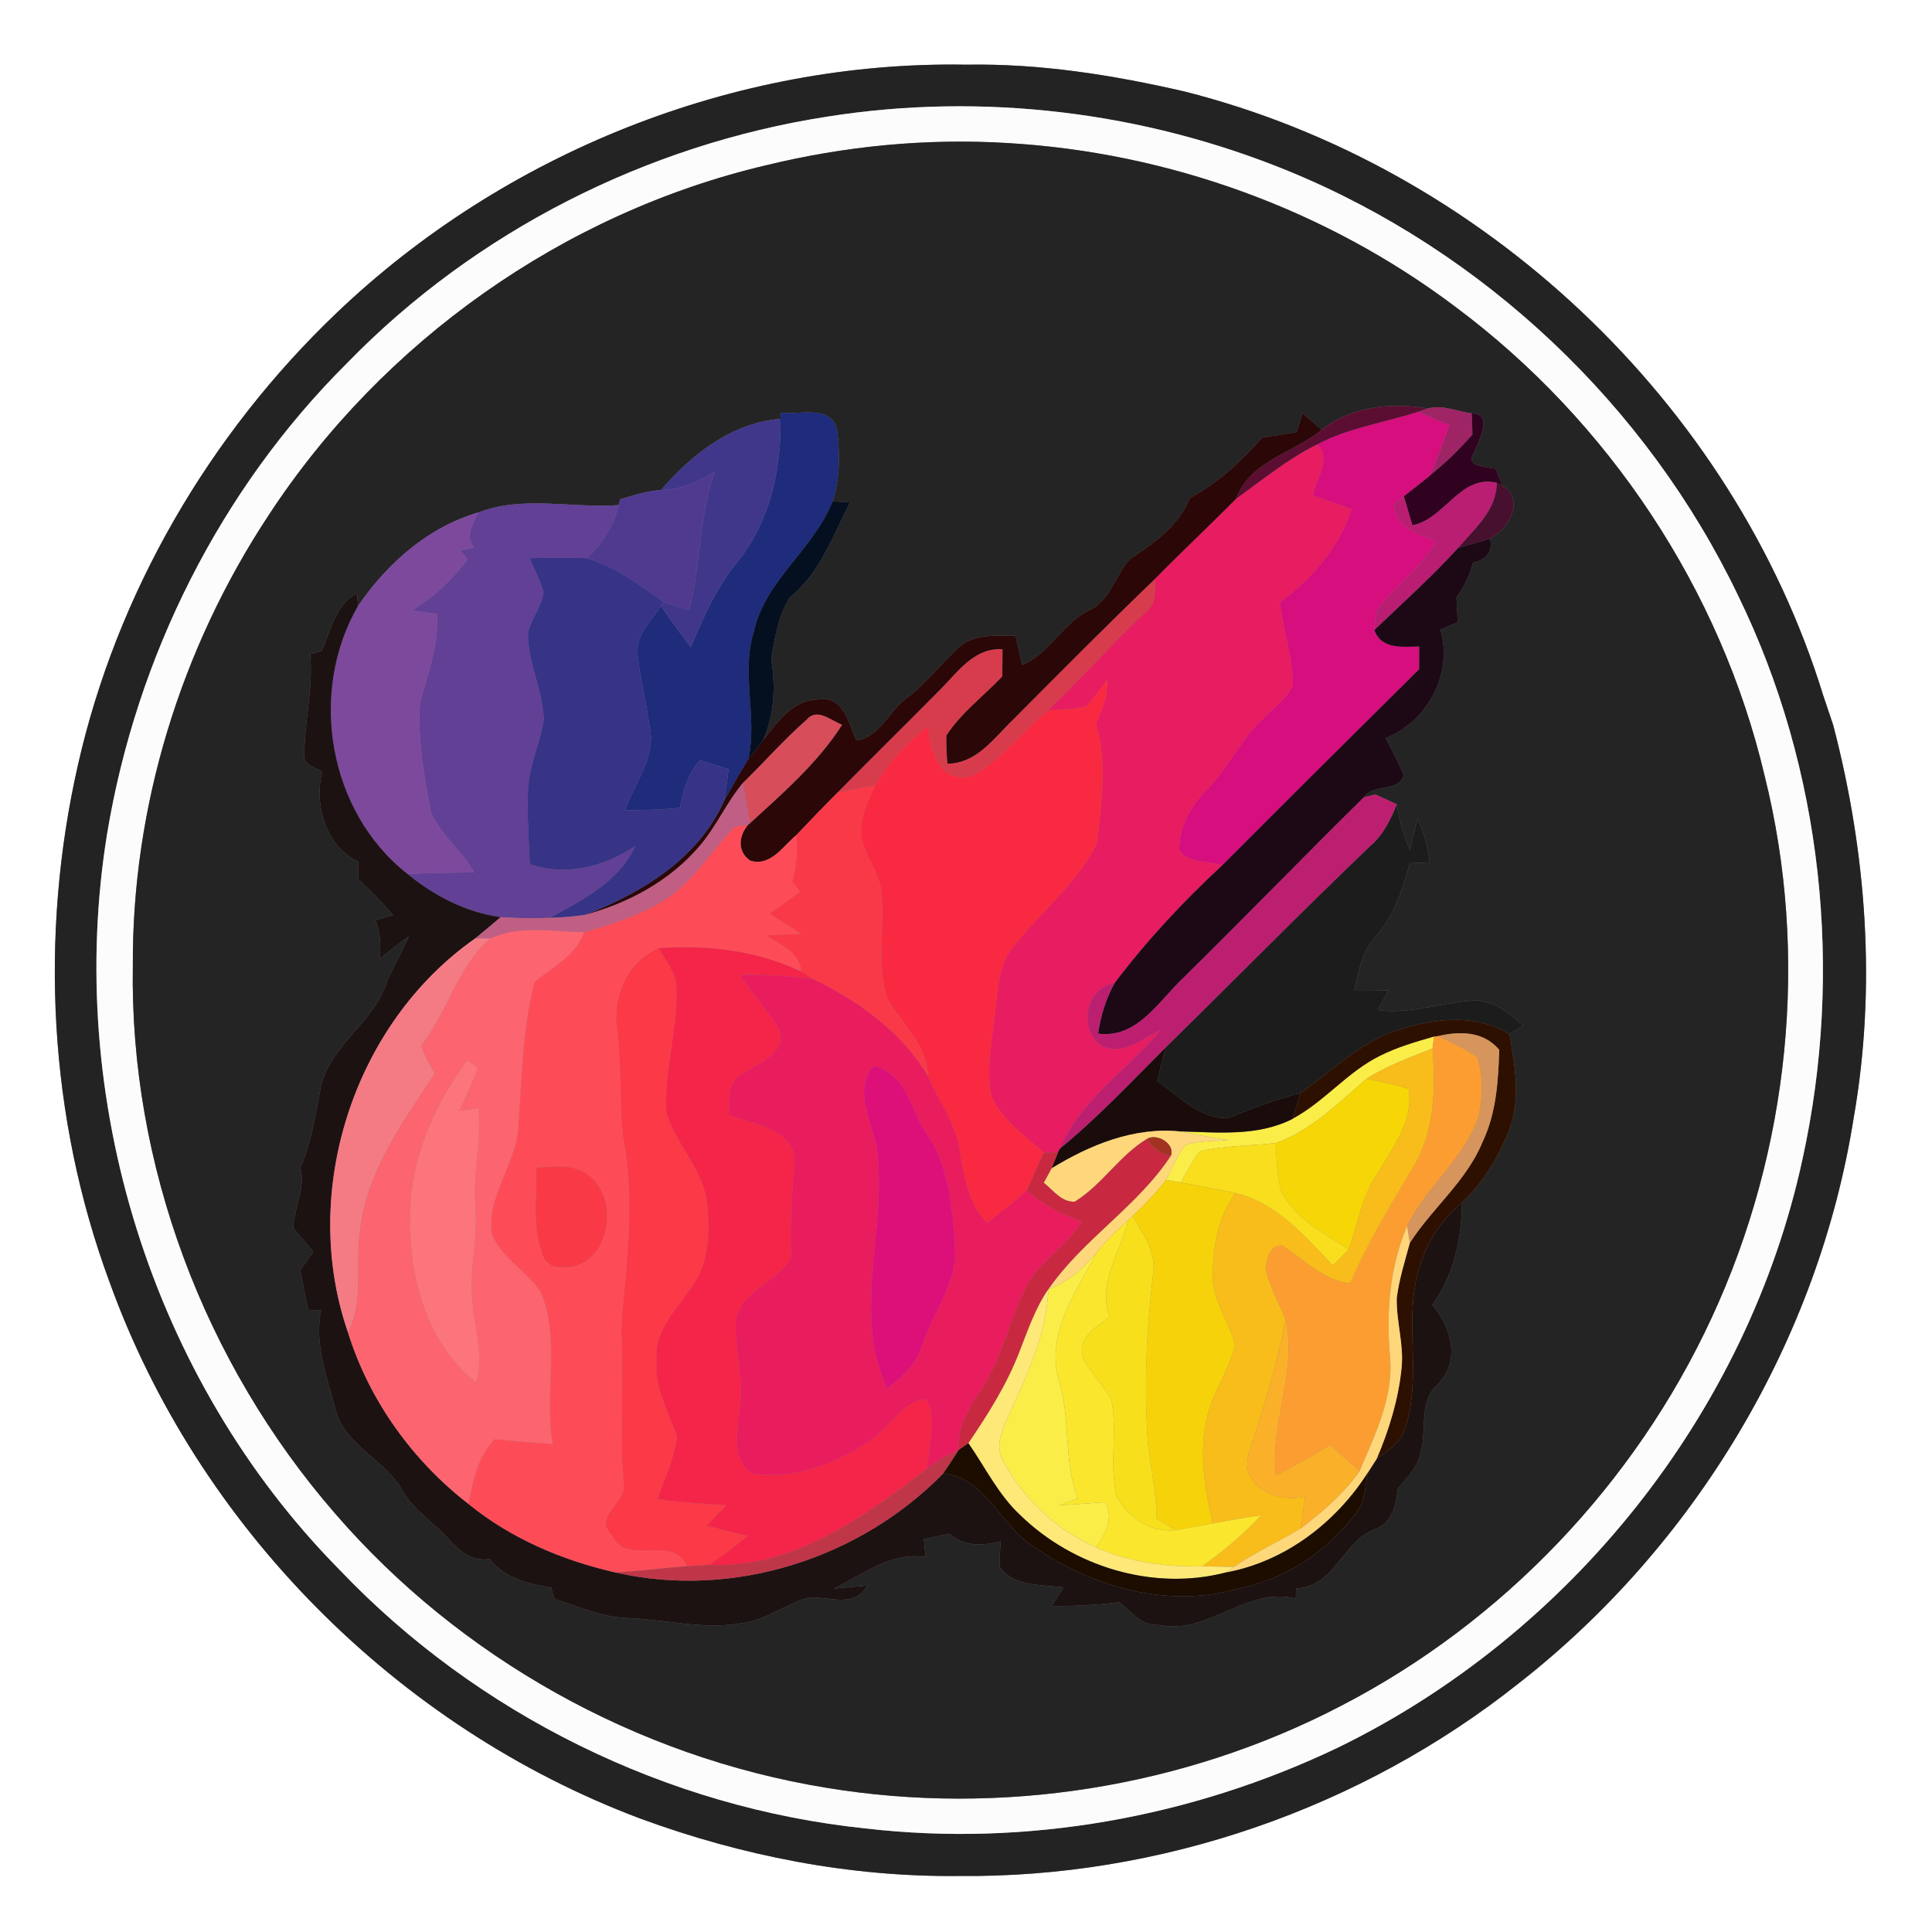 <?xml version="1.0" encoding="UTF-8" ?>
<!DOCTYPE svg PUBLIC "-//W3C//DTD SVG 1.1//EN" "http://www.w3.org/Graphics/SVG/1.1/DTD/svg11.dtd">
<svg width="250pt" height="250pt" viewBox="0 0 250 250" version="1.1" xmlns="http://www.w3.org/2000/svg">
<rect x="0" y="0" width="250" height="250" fill="#808080" stroke="none"/>
<g id="#ffffffff">
<path fill="#ffffff" opacity="1.00" d=" M 0.00 0.00 L 250.00 0.00 L 250.00 250.00 L 0.00 250.00 L 0.00 0.00 M 43.55 40.50 C 27.05 56.24 15.10 76.79 10.07 99.06 C 5.08 121.09 6.31 144.65 14.17 165.88 C 25.56 197.52 51.39 223.51 82.85 235.32 C 96.01 240.16 110.00 242.90 124.04 242.75 C 150.12 243.03 176.16 234.02 196.56 217.79 C 219.41 199.92 235.34 173.32 239.87 144.63 C 242.82 127.76 241.53 110.35 237.22 93.84 C 236.78 92.56 236.36 91.28 235.93 90.01 C 224.23 52.01 191.73 21.53 153.23 11.83 C 143.99 9.70 134.54 8.20 125.03 8.37 C 95.04 7.84 65.21 19.81 43.55 40.50 Z" />
</g>
<g id="#232323ff">
<path fill="#232323" opacity="1.00" d=" M 43.55 40.50 C 65.21 19.81 95.04 7.84 125.03 8.37 C 134.54 8.20 143.99 9.70 153.23 11.83 C 191.73 21.53 224.23 52.01 235.93 90.01 C 236.36 91.28 236.78 92.56 237.22 93.84 C 241.53 110.35 242.82 127.76 239.87 144.63 C 235.34 173.32 219.41 199.92 196.56 217.79 C 176.16 234.02 150.12 243.03 124.04 242.75 C 110.00 242.90 96.01 240.16 82.85 235.32 C 51.39 223.51 25.56 197.52 14.17 165.88 C 6.31 144.65 5.08 121.09 10.07 99.06 C 15.10 76.79 27.05 56.24 43.55 40.50 M 107.06 15.09 C 83.67 18.71 61.46 29.97 44.95 46.95 C 28.48 63.31 17.65 85.02 13.86 107.89 C 8.33 142.00 19.58 178.43 43.89 203.08 C 61.71 221.81 86.29 233.94 112.02 236.60 C 132.82 239.02 154.19 235.18 173.06 226.17 C 203.19 211.53 226.12 182.84 233.23 150.05 C 238.59 125.70 235.86 99.50 224.90 77.05 C 213.10 52.46 192.04 32.54 166.81 22.17 C 148.02 14.45 127.13 11.91 107.06 15.09 Z" />
</g>
<g id="#fcfcfcff">
<path fill="#fcfcfc" opacity="1.00" d=" M 107.06 15.09 C 127.13 11.91 148.02 14.45 166.81 22.17 C 192.04 32.54 213.10 52.46 224.90 77.05 C 235.86 99.50 238.59 125.70 233.23 150.05 C 226.12 182.84 203.19 211.53 173.06 226.17 C 154.19 235.18 132.82 239.02 112.02 236.60 C 86.29 233.94 61.71 221.81 43.89 203.08 C 19.58 178.43 8.33 142.00 13.86 107.89 C 17.65 85.02 28.48 63.31 44.95 46.95 C 61.46 29.97 83.67 18.71 107.06 15.09 M 130.39 18.51 C 119.90 17.87 109.32 18.90 99.12 21.39 C 72.91 27.56 49.44 44.20 34.73 66.72 C 23.41 83.88 17.08 104.35 17.19 124.94 C 16.76 150.72 26.45 176.37 43.32 195.80 C 59.51 214.56 82.44 227.34 106.89 231.33 C 129.47 235.07 153.22 231.32 173.52 220.74 C 194.46 209.92 211.57 191.95 221.47 170.56 C 231.56 148.84 234.15 123.64 228.34 100.38 C 222.67 76.29 208.15 54.46 188.32 39.70 C 171.65 27.13 151.21 19.72 130.39 18.51 Z" />
</g>
<g id="#242424ff">
<path fill="#242424" opacity="1.00" d=" M 130.39 18.51 C 151.21 19.72 171.65 27.13 188.32 39.70 C 208.15 54.46 222.67 76.29 228.34 100.38 C 234.15 123.64 231.56 148.84 221.47 170.56 C 211.57 191.95 194.46 209.92 173.52 220.74 C 153.22 231.32 129.47 235.07 106.89 231.33 C 82.44 227.34 59.51 214.56 43.32 195.80 C 26.45 176.37 16.76 150.72 17.19 124.94 C 17.08 104.35 23.41 83.88 34.73 66.72 C 49.44 44.20 72.91 27.56 99.12 21.39 C 109.32 18.90 119.90 17.87 130.39 18.51 M 171.03 55.63 C 170.20 54.90 169.37 54.18 168.55 53.45 C 168.29 54.27 168.04 55.09 167.79 55.92 C 166.30 56.16 164.81 56.39 163.33 56.63 C 160.61 59.69 157.61 62.50 153.98 64.43 C 152.53 68.03 149.29 70.32 146.18 72.37 C 144.28 74.48 143.67 77.77 140.86 79.01 C 137.45 80.69 135.84 84.57 132.26 86.04 C 131.98 84.78 131.70 83.53 131.42 82.27 C 128.86 82.27 125.95 81.97 123.93 83.89 C 121.69 86.01 119.80 88.47 117.33 90.33 C 115.00 92.00 113.91 95.36 110.82 95.82 C 109.82 93.64 109.19 90.06 106.01 90.51 C 102.59 90.50 100.64 93.42 98.75 95.79 C 100.20 92.47 100.37 88.81 99.80 85.28 C 100.22 82.58 100.73 79.66 102.19 77.32 C 106.10 74.20 107.76 69.33 109.99 65.02 C 109.43 64.99 108.30 64.91 107.73 64.87 C 108.72 61.93 108.67 58.71 108.33 55.66 C 107.55 52.30 103.52 53.72 101.05 53.39 L 101.00 54.20 C 94.80 54.66 89.47 58.80 85.56 63.39 C 83.74 63.53 81.99 64.08 80.26 64.61 L 80.04 65.36 C 74.03 65.79 67.65 64.09 61.91 66.31 C 55.38 68.20 50.12 72.89 46.33 78.40 L 46.20 76.77 C 43.38 78.21 42.82 81.62 41.61 84.25 C 41.24 84.34 40.51 84.53 40.14 84.63 C 40.53 89.02 39.40 93.35 39.37 97.72 C 39.29 99.05 40.83 99.31 41.69 99.87 C 40.61 104.15 42.16 109.49 46.33 111.50 C 46.33 112.25 46.33 113.00 46.33 113.76 C 47.93 115.21 49.45 116.76 50.85 118.41 C 50.27 118.57 49.11 118.90 48.53 119.06 C 49.28 120.62 49.22 122.35 49.18 124.04 C 50.39 123.05 51.62 122.09 52.89 121.18 C 52.05 123.16 50.91 125.01 50.08 126.99 C 48.47 132.28 42.77 135.14 41.52 140.62 C 40.81 144.15 40.36 147.76 38.86 151.07 C 39.58 153.73 38.02 156.26 37.96 158.91 C 38.77 159.96 39.71 160.91 40.53 161.97 C 40.00 162.77 39.44 163.55 38.86 164.32 C 39.15 166.08 39.50 167.84 39.91 169.58 C 40.32 169.58 41.14 169.57 41.55 169.56 C 40.65 173.90 42.29 178.21 43.41 182.36 C 44.60 187.16 49.91 188.83 52.11 192.95 C 53.15 194.78 54.84 196.07 56.35 197.49 C 58.44 199.28 60.11 202.28 63.32 201.72 C 65.29 204.20 68.34 204.98 71.33 205.44 C 71.41 205.80 71.59 206.52 71.68 206.88 C 74.79 207.86 77.85 209.27 81.16 209.37 C 86.10 209.55 91.02 210.93 95.98 210.04 C 99.15 209.69 101.68 207.48 104.73 206.72 C 107.43 206.59 110.56 208.13 112.24 205.17 C 110.81 205.29 109.37 205.43 107.94 205.56 C 111.66 203.70 115.39 200.78 119.77 201.49 C 119.70 200.72 119.62 199.95 119.55 199.18 C 120.65 198.93 121.74 198.69 122.85 198.46 C 124.74 200.16 127.17 200.05 129.49 199.45 C 129.42 200.54 129.31 201.63 129.34 202.73 C 131.15 205.39 134.81 205.02 137.62 205.41 C 137.10 206.21 136.58 207.01 136.07 207.81 C 139.01 207.85 141.94 207.69 144.85 207.33 C 146.37 208.59 147.77 210.44 149.98 210.27 C 156.34 211.62 161.27 205.24 167.68 206.86 C 167.69 206.53 167.71 205.87 167.72 205.54 C 172.71 205.36 173.65 199.57 177.83 197.92 C 180.17 197.16 180.63 194.75 180.89 192.61 C 182.10 191.16 183.58 189.75 183.87 187.78 C 184.65 184.88 183.55 181.31 186.08 179.10 C 189.03 176.13 187.81 171.67 185.33 168.85 C 188.13 165.03 189.14 160.27 189.19 155.60 C 191.98 153.02 193.95 149.65 195.32 146.13 C 196.81 142.15 196.03 137.87 195.32 133.81 C 195.77 133.54 196.66 133.00 197.11 132.73 C 195.44 131.14 193.43 129.59 191.04 129.45 C 186.75 129.62 182.59 131.30 178.26 130.70 C 178.74 129.85 179.23 129.00 179.72 128.15 C 178.23 128.19 176.74 128.22 175.25 128.20 C 175.78 125.71 176.25 123.08 178.05 121.15 C 180.43 118.49 181.49 115.06 182.45 111.70 C 183.30 111.66 184.15 111.62 185.00 111.58 C 184.80 109.61 184.25 107.70 183.42 105.90 C 183.09 107.28 182.77 108.66 182.45 110.05 C 181.67 108.13 181.02 106.15 180.76 104.09 C 180.07 103.77 178.69 103.13 178.00 102.81 C 177.62 102.90 176.87 103.07 176.50 103.16 C 177.71 101.34 181.20 102.55 181.63 100.25 C 180.96 98.62 180.09 97.08 179.31 95.50 C 184.75 93.38 188.05 87.11 186.39 81.46 C 186.95 81.23 188.07 80.76 188.63 80.53 C 188.57 79.46 188.52 78.40 188.47 77.33 C 189.41 75.94 190.22 74.45 190.61 72.80 C 192.22 72.51 193.23 71.42 192.82 69.68 C 195.23 68.52 197.37 64.65 194.42 62.87 C 194.20 62.32 193.76 61.21 193.54 60.66 C 192.40 60.37 189.47 60.48 190.73 58.58 C 191.35 57.05 193.31 53.50 190.45 53.50 C 188.58 53.26 186.65 52.31 184.75 52.87 C 180.09 52.04 174.82 52.58 171.03 55.63 Z" />
</g>
<g id="#5c0e32ff">
<path fill="#5c0e32" opacity="1.00" d=" M 171.03 55.63 C 174.82 52.58 180.09 52.04 184.75 52.87 L 183.50 53.30 C 179.15 54.71 174.52 55.36 170.44 57.53 C 166.64 59.39 163.37 62.12 159.94 64.57 C 161.69 59.67 167.34 58.61 171.03 55.63 Z" />
</g>
<g id="#1f2b7bff">
<path fill="#1f2b7b" opacity="1.00" d=" M 101.05 53.39 C 103.52 53.72 107.55 52.30 108.33 55.66 C 108.67 58.71 108.72 61.93 107.73 64.87 C 105.29 71.13 98.99 75.06 97.54 81.77 C 95.84 87.15 98.07 92.80 96.82 98.26 C 95.75 100.02 94.71 101.81 93.71 103.61 C 93.92 102.25 94.10 100.89 94.28 99.52 C 93.05 99.14 91.81 98.76 90.59 98.37 C 89.01 100.07 88.40 102.31 87.98 104.54 C 85.63 104.76 83.27 104.86 80.91 104.84 C 82.09 101.26 85.01 97.92 84.04 93.94 C 83.66 90.83 82.80 87.80 82.51 84.69 C 82.25 82.18 84.27 80.33 85.54 78.42 C 86.75 80.24 88.06 82.00 89.38 83.75 C 91.06 79.80 92.79 75.84 95.57 72.52 C 99.69 67.34 101.10 60.69 101.00 54.20 L 101.05 53.39 Z" />
</g>
<g id="#2b0707ff">
<path fill="#2b0707" opacity="1.00" d=" M 167.79 55.92 C 168.04 55.09 168.29 54.27 168.55 53.45 C 169.37 54.18 170.20 54.90 171.03 55.63 C 167.34 58.61 161.69 59.67 159.94 64.57 C 156.48 68.08 152.86 71.45 149.41 74.97 C 143.21 80.93 137.15 87.05 131.09 93.14 C 128.61 95.52 126.40 98.80 122.59 98.83 C 122.48 97.62 122.43 96.40 122.44 95.19 C 124.37 92.22 127.28 90.06 129.70 87.51 C 129.71 86.34 129.71 85.18 129.72 84.02 C 125.96 83.80 123.85 87.11 121.48 89.43 C 117.15 93.82 112.74 98.14 108.41 102.53 C 106.60 104.33 104.82 106.19 103.06 108.05 C 101.31 109.49 99.72 112.18 97.07 111.37 C 95.37 110.17 95.57 108.20 96.80 106.72 C 96.87 106.67 97.00 106.56 97.06 106.51 C 101.33 102.59 105.82 98.72 108.96 93.79 C 107.58 93.28 105.72 91.53 104.39 93.13 C 101.47 95.68 98.92 98.61 96.15 101.30 C 94.01 103.85 92.69 106.97 90.52 109.49 C 86.72 113.96 81.33 116.88 75.71 118.38 C 83.06 115.54 90.37 111.09 93.71 103.61 C 94.71 101.81 95.75 100.02 96.82 98.26 C 97.46 97.43 98.10 96.61 98.75 95.79 C 100.64 93.42 102.59 90.50 106.01 90.51 C 109.19 90.06 109.82 93.64 110.82 95.82 C 113.91 95.36 115.00 92.00 117.33 90.33 C 119.80 88.47 121.69 86.01 123.93 83.89 C 125.95 81.97 128.86 82.27 131.42 82.27 C 131.70 83.53 131.98 84.78 132.26 86.04 C 135.84 84.57 137.45 80.69 140.86 79.01 C 143.67 77.77 144.28 74.48 146.18 72.37 C 149.29 70.32 152.53 68.03 153.98 64.43 C 157.61 62.50 160.61 59.69 163.33 56.63 C 164.81 56.39 166.30 56.16 167.79 55.92 Z" />
</g>
<g id="#9f2466ff">
<path fill="#9f2466" opacity="1.00" d=" M 184.75 52.87 C 186.65 52.31 188.58 53.26 190.45 53.50 C 190.47 54.18 190.52 55.55 190.54 56.23 C 188.87 58.13 187.07 59.92 185.07 61.49 C 185.97 59.36 186.74 57.18 187.54 55.01 C 186.19 54.45 184.84 53.88 183.50 53.30 L 184.75 52.87 Z" />
</g>
<g id="#310120ff">
<path fill="#310120" opacity="1.00" d=" M 190.45 53.50 C 193.31 53.50 191.35 57.05 190.73 58.58 C 189.47 60.48 192.40 60.37 193.54 60.66 C 193.76 61.21 194.20 62.32 194.42 62.87 L 193.68 62.48 C 188.95 61.36 187.00 67.17 182.75 67.98 C 182.38 66.72 182.01 65.47 181.65 64.21 C 182.79 63.30 183.96 62.42 185.07 61.49 C 187.07 59.92 188.87 58.13 190.54 56.23 C 190.52 55.55 190.47 54.18 190.45 53.50 Z" />
</g>
<g id="#40378bff">
<path fill="#40378b" opacity="1.00" d=" M 85.56 63.39 C 89.47 58.80 94.80 54.66 101.00 54.20 C 101.10 60.69 99.69 67.34 95.57 72.52 C 92.79 75.84 91.06 79.80 89.38 83.75 C 88.06 82.00 86.75 80.24 85.54 78.42 L 85.89 77.91 C 86.97 78.28 88.08 78.60 89.18 78.92 C 90.69 73.02 90.43 66.77 92.49 61.03 C 90.39 62.36 88.08 63.39 85.56 63.39 Z" />
</g>
<g id="#d70e7dff">
<path fill="#d70e7d" opacity="1.00" d=" M 170.44 57.53 C 174.52 55.36 179.15 54.71 183.50 53.30 C 184.84 53.88 186.19 54.45 187.54 55.01 C 186.74 57.18 185.97 59.36 185.07 61.49 C 183.96 62.42 182.79 63.30 181.65 64.21 C 181.33 64.47 180.69 65.00 180.37 65.27 C 180.50 68.30 183.46 69.12 185.82 70.00 C 183.83 73.51 180.51 75.89 178.07 79.01 C 178.01 79.63 177.90 80.89 177.85 81.52 C 178.71 84.05 181.45 83.69 183.65 83.66 C 183.64 84.64 183.64 85.62 183.64 86.60 C 175.12 95.03 166.62 103.49 158.15 111.98 C 156.34 111.36 153.74 111.76 152.59 110.03 C 152.54 106.99 154.09 104.27 156.18 102.17 C 159.05 99.27 160.66 95.36 163.78 92.68 C 165.02 91.39 166.62 90.29 167.32 88.59 C 167.23 84.98 166.03 81.51 165.61 77.94 C 169.79 74.87 173.25 70.87 174.89 65.89 C 173.22 65.30 171.56 64.70 169.89 64.11 C 170.21 61.99 172.41 59.40 170.44 57.53 Z" />
</g>
<g id="#e81c60ff">
<path fill="#e81c60" opacity="1.00" d=" M 170.44 57.53 C 172.41 59.40 170.21 61.99 169.89 64.11 C 171.56 64.70 173.22 65.30 174.89 65.89 C 173.25 70.87 169.79 74.87 165.61 77.94 C 166.03 81.51 167.23 84.98 167.32 88.59 C 166.62 90.29 165.02 91.39 163.78 92.68 C 160.66 95.36 159.05 99.27 156.18 102.17 C 154.09 104.27 152.54 106.99 152.59 110.03 C 153.74 111.76 156.34 111.36 158.15 111.98 C 153.10 116.66 148.40 121.70 144.24 127.20 C 140.40 127.84 139.47 133.22 142.57 135.38 C 145.30 136.60 147.82 134.42 150.17 133.32 C 145.87 138.44 139.78 142.35 137.13 148.66 C 137.07 148.78 136.96 149.00 136.91 149.11 L 135.06 149.14 C 132.58 146.97 129.68 144.93 128.30 141.86 C 127.54 138.24 128.43 134.55 128.75 130.93 C 129.20 128.21 129.09 125.16 130.86 122.86 C 134.41 118.14 139.41 114.43 141.97 109.01 C 142.48 103.93 143.36 98.63 141.79 93.65 C 142.60 91.86 143.42 90.01 143.23 88.00 C 142.34 89.14 141.54 90.35 140.56 91.41 C 138.93 91.81 137.23 91.81 135.57 91.95 C 139.92 87.82 143.86 83.28 148.24 79.19 C 149.66 78.20 149.46 76.47 149.41 74.97 C 152.86 71.45 156.48 68.08 159.94 64.57 C 163.37 62.12 166.64 59.39 170.44 57.53 Z" />
</g>
<g id="#503a8fff">
<path fill="#503a8f" opacity="1.00" d=" M 85.56 63.39 C 88.08 63.39 90.39 62.36 92.49 61.03 C 90.43 66.77 90.69 73.02 89.18 78.92 C 88.08 78.60 86.97 78.28 85.89 77.91 C 82.78 75.69 79.67 73.34 75.95 72.24 C 77.87 70.32 79.47 68.06 80.04 65.36 L 80.26 64.61 C 81.99 64.08 83.74 63.53 85.56 63.39 Z" />
</g>
<g id="#ba1e73ff">
<path fill="#ba1e73" opacity="1.00" d=" M 182.75 67.98 C 187.00 67.17 188.95 61.36 193.68 62.48 C 193.66 66.06 190.82 68.39 188.70 70.89 C 185.29 74.63 181.51 78.02 177.85 81.52 C 177.90 80.89 178.01 79.63 178.07 79.01 C 180.51 75.89 183.83 73.51 185.82 70.00 C 183.46 69.12 180.50 68.30 180.37 65.27 C 180.69 65.00 181.33 64.47 181.65 64.21 C 182.01 65.47 182.38 66.72 182.75 67.98 Z" />
</g>
<g id="#47102eff">
<path fill="#47102e" opacity="1.00" d=" M 193.68 62.48 L 194.42 62.87 C 197.37 64.65 195.23 68.52 192.82 69.68 C 191.46 70.13 190.08 70.51 188.70 70.89 C 190.82 68.39 193.66 66.06 193.68 62.48 Z" />
</g>
<g id="#624095ff">
<path fill="#624095" opacity="1.00" d=" M 61.91 66.31 C 67.65 64.09 74.03 65.79 80.04 65.36 C 79.47 68.06 77.87 70.32 75.95 72.24 C 73.47 72.12 70.99 72.19 68.52 72.22 C 69.17 73.68 69.91 75.11 70.34 76.65 C 70.08 78.54 68.69 80.10 68.31 81.98 C 68.32 85.77 70.22 89.26 70.37 93.04 C 69.97 96.06 68.51 98.87 68.34 101.94 C 68.16 105.23 68.44 108.51 68.55 111.80 C 73.23 113.46 78.17 112.16 82.19 109.49 C 80.08 114.15 75.38 116.42 71.16 118.77 C 69.03 118.87 66.91 118.81 64.79 118.68 C 60.31 118.06 56.18 115.94 52.73 113.09 C 55.60 112.94 58.48 112.93 61.35 112.88 C 59.77 110.06 56.98 108.03 55.74 105.04 C 54.88 100.43 54.02 95.69 54.34 90.98 C 55.35 87.19 56.82 83.46 56.53 79.46 C 55.45 79.31 54.37 79.15 53.29 79.00 C 56.11 77.27 58.53 75.01 60.52 72.38 C 60.27 72.09 59.78 71.52 59.53 71.23 C 60.14 71.10 60.75 70.97 61.36 70.85 C 60.09 69.35 61.21 67.74 61.91 66.31 Z" />
</g>
<g id="#040f20ff">
<path fill="#040f20" opacity="1.00" d=" M 107.73 64.87 C 108.30 64.91 109.43 64.99 109.99 65.02 C 107.76 69.33 106.10 74.20 102.19 77.32 C 100.73 79.66 100.22 82.58 99.80 85.28 C 100.37 88.81 100.20 92.47 98.75 95.79 C 98.10 96.61 97.46 97.43 96.82 98.26 C 98.07 92.80 95.84 87.15 97.54 81.77 C 98.99 75.06 105.29 71.13 107.73 64.87 Z" />
</g>
<g id="#7d499dff">
<path fill="#7d499d" opacity="1.00" d=" M 46.33 78.40 C 50.12 72.89 55.38 68.20 61.91 66.31 C 61.21 67.74 60.09 69.35 61.36 70.85 C 60.75 70.97 60.14 71.10 59.53 71.23 C 59.78 71.52 60.27 72.09 60.52 72.38 C 58.53 75.01 56.11 77.27 53.29 79.00 C 54.37 79.15 55.45 79.31 56.53 79.46 C 56.82 83.46 55.35 87.19 54.34 90.98 C 54.02 95.69 54.88 100.43 55.74 105.04 C 56.98 108.03 59.77 110.06 61.35 112.88 C 58.48 112.93 55.60 112.94 52.73 113.09 C 42.48 105.06 39.86 89.59 46.33 78.40 Z" />
</g>
<g id="#1d0916ff">
<path fill="#1d0916" opacity="1.00" d=" M 188.70 70.89 C 190.08 70.51 191.46 70.13 192.82 69.68 C 193.23 71.42 192.22 72.51 190.61 72.80 C 190.22 74.45 189.41 75.94 188.47 77.33 C 188.52 78.40 188.57 79.46 188.63 80.53 C 188.07 80.76 186.95 81.23 186.39 81.46 C 188.05 87.11 184.75 93.38 179.31 95.50 C 180.09 97.08 180.96 98.62 181.63 100.25 C 181.20 102.55 177.71 101.34 176.50 103.16 C 168.73 110.81 161.15 118.65 153.37 126.30 C 150.07 129.31 147.25 134.47 142.08 133.75 C 142.44 131.46 143.08 129.22 144.24 127.20 C 148.40 121.70 153.10 116.66 158.15 111.98 C 166.62 103.49 175.12 95.03 183.64 86.60 C 183.64 85.62 183.64 84.64 183.65 83.66 C 181.45 83.69 178.71 84.05 177.85 81.52 C 181.51 78.02 185.29 74.63 188.70 70.89 Z" />
</g>
<g id="#373387ff">
<path fill="#373387" opacity="1.00" d=" M 68.52 72.22 C 70.99 72.19 73.47 72.12 75.95 72.24 C 79.67 73.34 82.78 75.69 85.89 77.91 L 85.54 78.42 C 84.27 80.33 82.25 82.18 82.51 84.69 C 82.80 87.80 83.66 90.83 84.04 93.94 C 85.01 97.92 82.09 101.26 80.91 104.84 C 83.27 104.86 85.63 104.76 87.98 104.54 C 88.40 102.31 89.01 100.07 90.59 98.37 C 91.81 98.76 93.05 99.14 94.28 99.52 C 94.10 100.89 93.92 102.25 93.71 103.61 C 90.37 111.09 83.06 115.54 75.71 118.38 C 74.20 118.61 72.68 118.73 71.16 118.77 C 75.38 116.42 80.08 114.15 82.19 109.49 C 78.17 112.16 73.23 113.46 68.55 111.80 C 68.44 108.51 68.16 105.23 68.34 101.94 C 68.51 98.87 69.97 96.06 70.37 93.04 C 70.22 89.26 68.32 85.77 68.31 81.98 C 68.69 80.10 70.08 78.54 70.34 76.65 C 69.91 75.11 69.17 73.68 68.52 72.22 Z" />
</g>
<g id="#d73c4cff">
<path fill="#d73c4c" opacity="1.00" d=" M 131.09 93.14 C 137.15 87.05 143.21 80.93 149.41 74.97 C 149.46 76.47 149.66 78.20 148.24 79.19 C 143.86 83.28 139.92 87.82 135.57 91.95 C 132.28 94.63 129.68 98.21 125.96 100.32 C 121.80 101.71 120.22 97.19 120.15 93.96 C 117.38 96.05 114.98 98.61 113.24 101.62 C 111.64 101.95 110.03 102.25 108.41 102.53 C 112.74 98.14 117.15 93.82 121.48 89.43 C 123.85 87.11 125.96 83.80 129.72 84.02 C 129.71 85.18 129.71 86.34 129.70 87.51 C 127.28 90.06 124.37 92.22 122.44 95.19 C 122.43 96.40 122.48 97.62 122.59 98.83 C 126.40 98.80 128.61 95.52 131.09 93.14 Z" />
</g>
<g id="#1d1212ff">
<path fill="#1d1212" opacity="1.00" d=" M 41.61 84.25 C 42.82 81.62 43.38 78.21 46.20 76.77 L 46.33 78.40 C 39.86 89.59 42.48 105.06 52.73 113.09 C 56.18 115.94 60.31 118.06 64.79 118.68 C 63.70 119.60 62.61 120.52 61.51 121.42 C 45.73 132.46 38.74 154.25 45.03 172.42 C 47.77 181.21 53.36 188.98 60.62 194.61 C 66.12 199.09 72.78 201.92 79.67 203.48 C 94.80 206.95 111.28 201.71 122.07 190.64 C 127.65 191.30 129.47 197.45 133.81 200.18 C 141.40 205.37 151.29 208.24 160.33 205.52 C 166.49 204.35 171.93 200.60 175.61 195.59 C 176.70 194.13 176.61 192.20 177.03 190.51 C 177.40 189.92 177.77 189.34 178.15 188.76 C 179.55 187.65 181.34 186.71 181.80 184.83 C 184.20 177.79 181.30 170.06 183.99 163.08 C 184.93 160.12 186.84 157.60 189.19 155.60 C 189.14 160.27 188.13 165.03 185.33 168.85 C 187.81 171.67 189.03 176.13 186.08 179.10 C 183.55 181.31 184.65 184.88 183.87 187.78 C 183.58 189.75 182.10 191.16 180.89 192.61 C 180.63 194.75 180.17 197.16 177.83 197.92 C 173.65 199.57 172.71 205.36 167.72 205.54 C 167.71 205.87 167.69 206.53 167.68 206.86 C 161.27 205.24 156.34 211.62 149.98 210.27 C 147.77 210.44 146.37 208.59 144.85 207.33 C 141.94 207.69 139.01 207.85 136.07 207.81 C 136.58 207.01 137.10 206.21 137.62 205.41 C 134.81 205.02 131.15 205.39 129.34 202.73 C 129.31 201.63 129.42 200.54 129.49 199.45 C 127.17 200.05 124.74 200.16 122.85 198.46 C 121.74 198.69 120.65 198.93 119.55 199.18 C 119.62 199.95 119.70 200.72 119.77 201.49 C 115.39 200.78 111.66 203.70 107.94 205.56 C 109.37 205.43 110.81 205.29 112.24 205.17 C 110.56 208.13 107.43 206.59 104.73 206.72 C 101.68 207.48 99.15 209.69 95.98 210.04 C 91.02 210.93 86.10 209.55 81.16 209.37 C 77.85 209.27 74.79 207.86 71.68 206.88 C 71.59 206.52 71.41 205.80 71.33 205.44 C 68.34 204.98 65.29 204.20 63.32 201.72 C 60.11 202.28 58.44 199.28 56.35 197.49 C 54.84 196.07 53.15 194.78 52.11 192.95 C 49.91 188.83 44.60 187.16 43.41 182.36 C 42.29 178.21 40.65 173.90 41.55 169.56 C 41.14 169.57 40.32 169.58 39.91 169.58 C 39.50 167.84 39.15 166.08 38.86 164.32 C 39.44 163.55 40.00 162.77 40.53 161.97 C 39.71 160.91 38.77 159.96 37.96 158.91 C 38.02 156.26 39.58 153.73 38.86 151.07 C 40.36 147.76 40.81 144.15 41.52 140.62 C 42.77 135.14 48.47 132.28 50.08 126.99 C 50.91 125.01 52.05 123.16 52.89 121.18 C 51.62 122.09 50.39 123.05 49.18 124.04 C 49.22 122.35 49.28 120.62 48.53 119.06 C 49.11 118.90 50.27 118.57 50.85 118.41 C 49.45 116.76 47.93 115.21 46.33 113.76 C 46.33 113.00 46.33 112.25 46.33 111.50 C 42.16 109.49 40.61 104.15 41.69 99.87 C 40.83 99.31 39.29 99.05 39.37 97.72 C 39.40 93.35 40.53 89.02 40.14 84.63 C 40.51 84.53 41.24 84.34 41.61 84.25 Z" />
</g>
<g id="#f92941ff">
<path fill="#f92941" opacity="1.00" d=" M 143.23 88.00 C 143.42 90.01 142.60 91.86 141.79 93.65 C 143.36 98.63 142.48 103.93 141.97 109.01 C 139.41 114.43 134.41 118.14 130.86 122.86 C 129.09 125.16 129.20 128.21 128.75 130.93 C 128.43 134.55 127.54 138.24 128.30 141.86 C 129.68 144.93 132.58 146.97 135.06 149.14 C 134.29 150.74 133.63 152.39 132.89 154.00 C 131.25 155.53 129.46 156.88 127.71 158.26 C 125.29 155.74 124.74 152.27 124.20 148.96 C 123.73 145.41 121.47 142.52 120.10 139.31 C 119.96 135.17 116.72 132.50 114.81 129.18 C 113.42 124.93 114.44 120.38 114.10 116.01 C 114.05 113.21 112.03 111.01 111.43 108.36 C 111.22 105.97 112.25 103.73 113.24 101.62 C 114.98 98.61 117.38 96.05 120.15 93.96 C 120.22 97.19 121.80 101.71 125.96 100.32 C 129.68 98.21 132.28 94.63 135.57 91.95 C 137.23 91.81 138.93 91.81 140.56 91.41 C 141.54 90.35 142.34 89.14 143.23 88.00 Z" />
</g>
<g id="#d74d5aff">
<path fill="#d74d5a" opacity="1.00" d=" M 104.39 93.13 C 105.72 91.53 107.58 93.28 108.96 93.79 C 105.82 98.72 101.33 102.59 97.06 106.51 C 96.76 104.77 96.45 103.04 96.15 101.30 C 98.92 98.61 101.47 95.68 104.39 93.13 Z" />
</g>
<g id="#fa3948ff">
<path fill="#fa3948" opacity="1.00" d=" M 108.41 102.53 C 110.03 102.25 111.64 101.95 113.24 101.62 C 112.25 103.73 111.22 105.97 111.43 108.36 C 112.03 111.01 114.05 113.21 114.10 116.01 C 114.44 120.38 113.42 124.93 114.81 129.18 C 116.72 132.50 119.96 135.17 120.10 139.31 C 116.73 133.57 111.18 129.62 105.31 126.72 C 104.77 126.39 104.23 126.06 103.69 125.73 C 103.46 123.17 100.94 122.24 99.09 121.02 C 100.62 120.96 102.15 120.90 103.69 120.83 C 102.30 119.96 100.92 119.09 99.53 118.23 C 100.86 117.29 102.18 116.35 103.51 115.41 C 103.26 115.08 102.74 114.42 102.49 114.09 C 103.08 112.13 103.24 110.08 103.06 108.05 C 104.82 106.19 106.60 104.33 108.41 102.53 Z" />
</g>
<g id="#c05e84ff">
<path fill="#c05e84" opacity="1.00" d=" M 90.52 109.49 C 92.69 106.97 94.01 103.85 96.15 101.30 C 96.45 103.04 96.76 104.77 97.06 106.51 C 97.00 106.56 96.87 106.67 96.80 106.72 C 96.37 106.79 95.50 106.93 95.07 107.00 C 91.94 110.22 89.60 114.32 85.66 116.68 C 82.53 118.51 79.06 119.69 75.57 120.62 C 71.53 120.59 67.28 119.66 63.45 121.44 C 62.96 121.43 61.99 121.43 61.51 121.42 C 62.61 120.52 63.70 119.60 64.79 118.68 C 66.91 118.81 69.03 118.87 71.16 118.77 C 72.68 118.73 74.20 118.61 75.71 118.38 C 81.33 116.88 86.72 113.96 90.52 109.49 Z" />
</g>
<g id="#bd1f70ff">
<path fill="#bd1f70" opacity="1.00" d=" M 176.50 103.16 C 176.87 103.07 177.62 102.90 178.00 102.81 C 178.69 103.13 180.07 103.77 180.76 104.09 C 179.96 106.04 179.03 107.99 177.41 109.39 C 168.42 117.98 159.71 126.85 150.85 135.54 C 146.37 140.02 142.03 144.66 137.13 148.66 C 139.78 142.35 145.87 138.44 150.17 133.32 C 147.82 134.42 145.30 136.60 142.57 135.38 C 139.47 133.22 140.40 127.84 144.24 127.20 C 143.08 129.22 142.44 131.46 142.08 133.75 C 147.25 134.47 150.07 129.31 153.37 126.30 C 161.15 118.65 168.73 110.81 176.50 103.16 Z" />
</g>
<g id="#1c1c1cff">
<path fill="#1c1c1c" opacity="1.00" d=" M 180.76 104.09 C 181.02 106.15 181.67 108.13 182.45 110.05 C 182.77 108.66 183.09 107.28 183.42 105.90 C 184.25 107.70 184.80 109.61 185.00 111.58 C 184.15 111.62 183.30 111.66 182.45 111.70 C 181.49 115.06 180.43 118.49 178.05 121.15 C 176.25 123.08 175.78 125.71 175.25 128.20 C 176.74 128.22 178.23 128.19 179.72 128.15 C 179.23 129.00 178.74 129.85 178.26 130.70 C 182.59 131.30 186.75 129.62 191.04 129.45 C 193.43 129.59 195.44 131.14 197.11 132.73 C 196.66 133.00 195.77 133.54 195.32 133.81 C 190.56 130.91 184.69 131.87 179.73 133.70 C 175.39 135.43 172.07 138.84 168.27 141.43 C 165.07 142.27 161.98 143.45 158.92 144.68 C 155.28 144.85 152.54 141.81 149.74 139.88 C 150.09 138.43 150.44 136.98 150.85 135.54 C 159.71 126.85 168.42 117.98 177.41 109.39 C 179.03 107.99 179.96 106.04 180.76 104.09 Z" />
</g>
<g id="#fd4c58ff">
<path fill="#fd4c58" opacity="1.00" d=" M 95.07 107.00 C 95.50 106.93 96.37 106.79 96.80 106.72 C 95.57 108.20 95.37 110.17 97.07 111.37 C 99.72 112.18 101.31 109.49 103.06 108.05 C 103.24 110.08 103.08 112.13 102.49 114.09 C 102.74 114.42 103.26 115.08 103.51 115.41 C 102.18 116.35 100.86 117.29 99.53 118.23 C 100.92 119.09 102.30 119.96 103.69 120.83 C 102.15 120.90 100.62 120.96 99.09 121.02 C 100.94 122.24 103.46 123.17 103.69 125.73 C 97.96 123.01 91.53 122.23 85.25 122.70 C 81.24 124.36 79.30 128.90 79.84 133.04 C 80.40 137.55 80.24 142.09 80.55 146.61 C 82.28 154.98 81.05 163.59 80.39 172.01 C 80.80 178.68 80.14 185.36 80.73 192.03 C 81.11 194.57 76.69 196.13 79.19 198.66 C 81.16 202.77 86.99 198.41 88.93 202.65 C 85.84 202.91 82.76 203.30 79.67 203.48 C 72.78 201.92 66.12 199.09 60.62 194.61 C 61.20 191.62 61.80 188.50 64.02 186.24 C 66.52 186.48 69.02 186.66 71.53 186.86 C 70.34 180.34 72.64 173.39 69.92 167.08 C 68.07 164.44 64.94 162.79 63.66 159.76 C 62.93 154.89 66.64 150.84 67.05 146.13 C 67.53 139.77 67.57 133.29 69.17 127.09 C 71.49 125.09 74.49 123.74 75.57 120.62 C 79.06 119.69 82.53 118.51 85.66 116.68 C 89.60 114.32 91.94 110.22 95.07 107.00 M 69.40 151.10 C 69.55 154.72 68.81 158.50 70.11 161.98 C 70.31 163.36 71.62 164.11 72.94 163.97 C 79.14 164.15 80.53 154.19 75.43 151.63 C 73.57 150.60 71.41 151.02 69.40 151.10 Z" />
</g>
<g id="#f47b84ff">
<path fill="#f47b84" opacity="1.00" d=" M 45.03 172.42 C 38.74 154.25 45.73 132.46 61.51 121.42 C 61.99 121.43 62.96 121.43 63.45 121.44 C 59.14 125.19 57.96 130.94 54.50 135.31 C 54.94 136.58 55.64 137.74 56.26 138.93 C 52.15 145.18 47.45 151.55 46.60 159.21 C 45.91 163.60 47.16 168.32 45.03 172.42 Z" />
</g>
<g id="#fc646fff">
<path fill="#fc646f" opacity="1.00" d=" M 63.45 121.44 C 67.28 119.66 71.53 120.59 75.57 120.62 C 74.49 123.74 71.49 125.09 69.17 127.09 C 67.57 133.29 67.53 139.77 67.05 146.13 C 66.64 150.84 62.93 154.89 63.66 159.76 C 64.94 162.79 68.07 164.44 69.92 167.08 C 72.64 173.39 70.34 180.34 71.53 186.86 C 69.02 186.66 66.52 186.48 64.02 186.24 C 61.80 188.50 61.20 191.62 60.62 194.61 C 53.36 188.98 47.77 181.21 45.03 172.42 C 47.16 168.32 45.91 163.60 46.60 159.21 C 47.45 151.55 52.15 145.18 56.26 138.93 C 55.64 137.74 54.94 136.58 54.50 135.31 C 57.96 130.94 59.14 125.19 63.45 121.44 M 60.48 137.19 C 56.02 143.18 52.90 150.44 53.08 158.01 C 53.00 165.68 55.40 173.99 61.63 178.92 C 62.69 175.28 61.29 171.64 61.11 168.00 C 60.79 164.09 61.82 160.22 61.53 156.32 C 61.13 151.99 62.33 147.72 61.91 143.40 C 61.07 143.52 60.24 143.63 59.40 143.75 C 60.32 141.95 61.12 140.08 61.83 138.19 C 61.49 137.94 60.82 137.44 60.48 137.19 Z" />
</g>
<g id="#fc3947ff">
<path fill="#fc3947" opacity="1.00" d=" M 79.84 133.04 C 79.30 128.90 81.24 124.36 85.25 122.70 C 86.05 124.17 87.22 125.52 87.49 127.21 C 87.91 132.86 85.85 138.39 86.24 144.02 C 87.58 148.25 91.22 151.58 91.57 156.16 C 91.79 159.47 91.78 163.10 89.88 165.97 C 87.94 169.13 84.59 171.91 84.98 175.99 C 84.60 179.56 86.55 182.65 87.60 185.90 C 87.29 188.72 86.00 191.31 85.10 193.98 C 88.06 194.39 91.04 194.62 94.02 194.75 C 93.16 195.65 92.30 196.54 91.44 197.44 C 93.22 197.87 95.00 198.29 96.78 198.75 C 95.15 200.04 93.52 201.33 91.80 202.49 C 90.84 202.54 89.88 202.59 88.93 202.65 C 86.99 198.41 81.16 202.77 79.19 198.66 C 76.69 196.13 81.11 194.57 80.73 192.03 C 80.14 185.36 80.80 178.68 80.39 172.01 C 81.05 163.59 82.28 154.98 80.55 146.61 C 80.24 142.09 80.40 137.55 79.84 133.04 Z" />
</g>
<g id="#f42548ff">
<path fill="#f42548" opacity="1.00" d=" M 85.25 122.70 C 91.53 122.23 97.96 123.01 103.69 125.73 C 104.23 126.06 104.77 126.39 105.31 126.72 C 102.14 126.24 98.93 126.13 95.72 126.14 C 97.27 128.58 99.33 130.67 100.82 133.15 C 101.85 136.48 97.98 137.52 95.97 139.08 C 93.99 140.03 94.48 142.45 94.30 144.23 C 97.41 145.52 102.47 145.88 102.85 150.11 C 102.44 154.29 102.19 158.48 102.37 162.69 C 100.76 165.98 95.54 166.98 95.20 171.17 C 95.03 174.78 96.26 178.35 95.76 181.97 C 95.53 184.89 94.44 188.60 97.27 190.67 C 102.60 191.52 108.07 189.47 112.44 186.52 C 115.02 184.85 116.60 181.45 119.82 180.98 C 121.43 183.75 120.07 187.09 119.97 190.07 C 111.76 196.29 102.65 203.03 91.80 202.49 C 93.52 201.33 95.15 200.04 96.78 198.75 C 95.00 198.29 93.22 197.87 91.44 197.44 C 92.30 196.54 93.16 195.65 94.02 194.75 C 91.04 194.62 88.06 194.39 85.10 193.98 C 86.00 191.31 87.29 188.72 87.60 185.90 C 86.55 182.65 84.60 179.56 84.98 175.99 C 84.59 171.91 87.94 169.13 89.88 165.97 C 91.78 163.10 91.79 159.47 91.57 156.16 C 91.22 151.58 87.58 148.25 86.24 144.02 C 85.85 138.39 87.91 132.86 87.49 127.21 C 87.22 125.52 86.05 124.17 85.25 122.70 Z" />
</g>
<g id="#e91c5eff">
<path fill="#e91c5e" opacity="1.00" d=" M 95.72 126.14 C 98.93 126.13 102.14 126.24 105.31 126.72 C 111.18 129.62 116.73 133.57 120.10 139.31 C 121.47 142.52 123.73 145.41 124.20 148.96 C 124.74 152.27 125.29 155.74 127.71 158.26 C 129.46 156.88 131.25 155.53 132.89 154.00 C 134.90 155.92 137.38 157.17 140.00 158.06 C 137.86 161.55 133.88 163.55 132.33 167.43 C 130.42 171.57 129.45 176.14 126.87 179.96 C 125.31 182.25 123.83 184.72 124.07 187.62 C 122.59 188.25 121.21 189.07 119.97 190.07 C 120.07 187.09 121.43 183.75 119.82 180.98 C 116.60 181.45 115.02 184.85 112.44 186.52 C 108.07 189.47 102.60 191.52 97.27 190.67 C 94.44 188.60 95.53 184.89 95.76 181.97 C 96.26 178.35 95.03 174.78 95.20 171.17 C 95.54 166.98 100.76 165.98 102.37 162.69 C 102.19 158.48 102.44 154.29 102.85 150.11 C 102.47 145.88 97.41 145.52 94.30 144.23 C 94.48 142.45 93.99 140.03 95.97 139.08 C 97.98 137.52 101.85 136.48 100.82 133.15 C 99.33 130.67 97.27 128.58 95.72 126.14 M 113.04 137.94 C 110.20 141.34 113.10 145.43 113.52 149.14 C 114.71 159.30 110.27 169.94 114.83 179.68 C 116.72 178.19 118.63 176.53 119.30 174.12 C 120.69 169.80 123.96 165.98 123.57 161.23 C 123.21 156.34 122.87 151.06 120.01 146.89 C 117.78 143.76 117.43 138.92 113.04 137.94 Z" />
</g>
<g id="#2e1000ff">
<path fill="#2e1000" opacity="1.00" d=" M 179.73 133.70 C 184.69 131.87 190.56 130.91 195.32 133.81 C 196.03 137.87 196.81 142.15 195.32 146.13 C 193.95 149.65 191.98 153.02 189.19 155.60 C 186.84 157.60 184.93 160.12 183.99 163.08 C 181.30 170.06 184.20 177.79 181.80 184.83 C 181.34 186.71 179.55 187.65 178.15 188.76 C 179.74 185.02 180.95 181.10 181.36 177.05 C 181.69 173.99 180.66 171.00 180.74 167.95 C 181.05 165.53 181.79 163.19 182.43 160.84 C 185.35 156.30 189.79 152.81 191.86 147.73 C 193.62 144.02 193.88 139.88 194.00 135.84 C 191.97 133.45 188.96 133.40 186.10 134.07 L 185.57 134.14 C 183.20 134.82 180.82 135.51 178.62 136.61 C 174.38 138.68 171.42 142.55 167.28 144.77 C 167.61 143.65 167.94 142.54 168.27 141.43 C 172.07 138.84 175.39 135.43 179.73 133.70 Z" />
</g>
<g id="#d5955dff">
<path fill="#d5955d" opacity="1.00" d=" M 186.10 134.07 C 188.96 133.40 191.97 133.45 194.00 135.84 C 193.88 139.88 193.62 144.02 191.86 147.73 C 189.79 152.81 185.35 156.30 182.43 160.84 C 182.34 160.30 182.17 159.21 182.08 158.66 C 184.54 153.53 189.56 149.92 191.35 144.38 C 191.89 141.92 191.91 139.28 191.21 136.85 C 189.65 135.68 187.84 134.91 186.10 134.07 Z" />
</g>
<g id="#faed48ff">
<path fill="#faed48" opacity="1.00" d=" M 178.62 136.61 C 180.82 135.51 183.20 134.82 185.57 134.14 C 185.52 134.53 185.42 135.30 185.37 135.68 C 182.45 136.84 179.47 137.90 176.81 139.61 C 173.17 142.72 169.71 146.29 165.08 147.91 C 161.81 148.29 158.48 148.21 155.27 148.98 C 154.28 150.21 153.61 151.66 152.79 153.01 C 152.31 152.93 151.35 152.77 150.86 152.69 C 151.67 151.18 152.30 149.57 153.34 148.20 C 155.15 147.57 157.11 147.67 159.01 147.55 C 156.86 147.24 154.74 146.80 152.61 146.40 C 157.53 146.52 162.73 147.10 167.28 144.77 C 171.42 142.55 174.38 138.68 178.62 136.61 Z" />
<path fill="#faed48" opacity="1.00" d=" M 135.65 166.84 C 138.21 165.86 140.31 164.05 142.01 161.93 C 139.24 167.11 135.12 172.83 137.13 178.98 C 138.52 183.87 137.63 189.12 139.47 193.90 C 138.86 194.12 137.64 194.57 137.03 194.80 C 139.02 194.66 141.02 194.53 143.02 194.38 C 144.16 196.49 143.04 198.46 141.84 200.25 C 136.57 197.90 132.18 193.74 129.58 188.60 C 128.86 186.84 129.72 185.00 130.41 183.39 C 132.80 178.12 135.44 172.73 135.65 166.84 Z" />
</g>
<g id="#fc9d32ff">
<path fill="#fc9d32" opacity="1.00" d=" M 185.57 134.14 L 186.10 134.07 C 187.84 134.91 189.65 135.68 191.21 136.85 C 191.91 139.28 191.89 141.92 191.35 144.38 C 189.56 149.92 184.54 153.53 182.08 158.66 C 179.81 164.00 179.36 169.83 179.87 175.55 C 180.36 180.83 177.91 185.65 175.93 190.37 C 174.66 189.23 173.40 188.10 172.13 186.97 C 169.84 188.38 167.50 189.71 165.10 190.91 C 164.32 184.09 167.91 177.45 166.36 170.72 C 165.42 168.50 164.22 166.35 163.75 163.97 C 164.05 162.76 164.34 161.09 165.93 161.17 C 168.76 162.99 171.18 165.69 174.72 166.06 C 177.01 160.80 179.97 155.90 182.90 150.99 C 185.69 146.39 185.76 140.88 185.37 135.68 C 185.42 135.30 185.52 134.53 185.57 134.14 Z" />
</g>
<g id="#190c0bff">
<path fill="#190c0b" opacity="1.00" d=" M 137.13 148.66 C 142.03 144.66 146.37 140.02 150.85 135.54 C 150.44 136.98 150.09 138.43 149.74 139.88 C 152.54 141.81 155.28 144.85 158.92 144.68 C 161.98 143.45 165.07 142.27 168.27 141.43 C 167.94 142.54 167.61 143.65 167.28 144.77 C 162.73 147.10 157.53 146.52 152.61 146.40 C 146.70 145.83 141.02 148.16 136.07 151.19 C 136.28 150.67 136.70 149.63 136.91 149.11 C 136.96 149.00 137.07 148.78 137.13 148.66 Z" />
</g>
<g id="#f8bc1bff">
<path fill="#f8bc1b" opacity="1.00" d=" M 176.81 139.61 C 179.47 137.90 182.45 136.84 185.37 135.68 C 185.76 140.88 185.69 146.39 182.90 150.99 C 179.97 155.90 177.01 160.80 174.72 166.06 C 171.18 165.69 168.76 162.99 165.93 161.17 C 164.34 161.09 164.05 162.76 163.75 163.97 C 164.22 166.35 165.42 168.50 166.36 170.72 C 165.32 176.62 163.44 182.30 161.65 188.00 C 160.17 192.23 165.42 194.59 168.88 193.64 C 168.70 195.01 168.53 196.37 168.36 197.75 C 165.51 199.50 162.42 200.84 159.67 202.76 C 158.64 202.74 156.59 202.70 155.56 202.68 C 158.29 200.71 160.91 198.58 163.17 196.08 C 161.08 196.39 159.00 196.73 156.92 197.13 C 155.87 192.58 155.10 187.80 156.24 183.19 C 157.03 179.98 159.11 177.24 159.81 174.01 C 159.11 171.26 157.35 168.85 156.96 166.02 C 156.84 161.98 157.43 157.72 159.87 154.38 C 165.20 155.67 168.87 159.94 172.46 163.76 C 173.16 163.07 173.85 162.37 174.54 161.67 C 175.73 158.24 176.29 154.52 178.46 151.52 C 180.32 148.31 182.99 144.83 182.27 140.91 C 180.51 140.27 178.64 139.98 176.81 139.61 Z" />
</g>
<g id="#fc757cff">
<path fill="#fc757c" opacity="1.00" d=" M 60.48 137.19 C 60.82 137.44 61.49 137.94 61.83 138.19 C 61.12 140.08 60.32 141.95 59.40 143.75 C 60.24 143.63 61.07 143.52 61.91 143.40 C 62.33 147.72 61.13 151.99 61.53 156.32 C 61.82 160.22 60.79 164.09 61.11 168.00 C 61.29 171.64 62.69 175.28 61.63 178.92 C 55.40 173.99 53.00 165.68 53.08 158.01 C 52.90 150.44 56.02 143.18 60.48 137.19 Z" />
</g>
<g id="#dc1078ff">
<path fill="#dc1078" opacity="1.00" d=" M 113.04 137.94 C 117.43 138.92 117.78 143.76 120.01 146.89 C 122.87 151.06 123.21 156.34 123.57 161.23 C 123.96 165.98 120.69 169.80 119.30 174.12 C 118.63 176.53 116.72 178.19 114.83 179.68 C 110.27 169.94 114.71 159.30 113.52 149.14 C 113.10 145.43 110.20 141.34 113.04 137.94 Z" />
</g>
<g id="#f6d607ff">
<path fill="#f6d607" opacity="1.00" d=" M 165.08 147.91 C 169.71 146.29 173.17 142.72 176.81 139.61 C 178.64 139.98 180.51 140.27 182.27 140.91 C 182.99 144.83 180.32 148.31 178.46 151.52 C 176.29 154.52 175.73 158.24 174.54 161.67 C 171.36 159.56 167.55 157.75 165.82 154.14 C 165.17 152.13 165.23 149.99 165.08 147.91 Z" />
</g>
<g id="#ffd77bff">
<path fill="#ffd77b" opacity="1.00" d=" M 136.07 151.19 C 141.02 148.16 146.70 145.83 152.61 146.40 C 154.74 146.80 156.86 147.24 159.01 147.55 C 157.11 147.67 155.15 147.57 153.34 148.20 C 152.30 149.57 151.67 151.18 150.86 152.69 C 149.59 154.39 148.08 155.90 146.55 157.36 L 146.01 157.87 C 144.61 159.15 143.23 160.47 142.01 161.93 C 140.31 164.05 138.21 165.86 135.65 166.84 C 140.12 160.34 147.22 156.11 151.53 149.51 C 152.04 147.98 149.72 146.63 148.46 147.35 C 144.85 149.51 142.64 153.31 139.07 155.50 C 137.34 155.58 136.28 154.00 135.06 153.05 C 135.32 152.58 135.82 151.65 136.07 151.19 Z" />
<path fill="#ffd77b" opacity="1.00" d=" M 179.87 175.55 C 179.36 169.83 179.81 164.00 182.08 158.66 C 182.17 159.21 182.34 160.30 182.43 160.84 C 181.79 163.19 181.05 165.53 180.74 167.95 C 180.66 171.00 181.69 173.99 181.36 177.05 C 180.95 181.10 179.74 185.02 178.15 188.76 C 177.77 189.34 177.40 189.92 177.03 190.51 C 172.90 197.02 166.25 202.11 158.58 203.49 L 159.67 202.76 C 162.42 200.84 165.51 199.50 168.36 197.75 C 171.16 195.60 173.88 193.27 175.93 190.37 C 177.91 185.65 180.36 180.83 179.87 175.55 Z" />
</g>
<g id="#c82941ff">
<path fill="#c82941" opacity="1.00" d=" M 139.07 155.50 C 142.64 153.31 144.85 149.51 148.46 147.35 C 149.07 148.50 150.20 149.40 151.53 149.51 C 147.22 156.11 140.12 160.34 135.65 166.84 C 133.96 169.30 133.01 172.14 131.93 174.89 C 130.31 179.13 127.86 183.00 125.31 186.75 C 125.00 186.96 124.38 187.40 124.07 187.62 C 123.83 184.72 125.31 182.25 126.87 179.96 C 129.45 176.14 130.42 171.57 132.33 167.43 C 133.88 163.55 137.86 161.55 140.00 158.06 C 137.38 157.17 134.90 155.92 132.89 154.00 C 133.63 152.39 134.29 150.74 135.06 149.14 L 136.91 149.11 C 136.70 149.63 136.28 150.67 136.07 151.19 C 135.82 151.65 135.32 152.58 135.06 153.05 C 136.28 154.00 137.34 155.58 139.07 155.50 Z" />
</g>
<g id="#a13320ff">
<path fill="#a13320" opacity="1.00" d=" M 148.46 147.35 C 149.72 146.63 152.04 147.98 151.53 149.51 C 150.20 149.40 149.07 148.50 148.46 147.35 Z" />
</g>
<g id="#f9de1dff">
<path fill="#f9de1d" opacity="1.00" d=" M 155.27 148.98 C 158.48 148.21 161.81 148.29 165.08 147.91 C 165.23 149.99 165.17 152.13 165.82 154.14 C 167.55 157.75 171.36 159.56 174.54 161.67 C 173.85 162.37 173.16 163.07 172.46 163.76 C 168.87 159.94 165.20 155.67 159.87 154.38 C 157.52 153.88 155.15 153.46 152.79 153.01 C 153.61 151.66 154.28 150.21 155.27 148.98 Z" />
</g>
<g id="#f93a46ff">
<path fill="#f93a46" opacity="1.00" d=" M 69.40 151.10 C 71.41 151.02 73.57 150.60 75.43 151.63 C 80.53 154.19 79.14 164.15 72.94 163.97 C 71.62 164.11 70.31 163.36 70.11 161.98 C 68.81 158.50 69.55 154.72 69.40 151.10 Z" />
</g>
<g id="#f6d20bff">
<path fill="#f6d20b" opacity="1.00" d=" M 150.86 152.69 C 151.35 152.77 152.31 152.93 152.79 153.01 C 155.15 153.46 157.52 153.88 159.87 154.38 C 157.43 157.72 156.84 161.98 156.96 166.02 C 157.35 168.85 159.11 171.26 159.81 174.01 C 159.11 177.24 157.03 179.98 156.24 183.19 C 155.10 187.80 155.87 192.58 156.92 197.13 C 155.33 197.43 153.75 197.74 152.15 198.00 C 151.33 197.50 150.51 197.01 149.68 196.52 C 149.64 193.31 148.98 190.17 148.56 187.00 C 148.02 179.66 148.33 172.29 149.20 164.99 C 149.70 162.11 147.94 159.68 146.55 157.36 C 148.08 155.90 149.59 154.39 150.86 152.69 Z" />
</g>
<g id="#fae62dff">
<path fill="#fae62d" opacity="1.00" d=" M 142.01 161.93 C 143.23 160.47 144.61 159.15 146.01 157.87 C 145.02 162.00 141.93 166.08 143.62 170.44 C 141.85 171.68 139.27 173.18 140.17 175.79 C 141.22 177.68 142.77 179.23 143.81 181.13 C 144.63 185.24 143.51 189.51 144.49 193.59 C 145.93 196.41 148.92 198.33 152.15 198.00 C 153.75 197.74 155.33 197.43 156.92 197.13 C 159.00 196.73 161.08 196.39 163.17 196.08 C 160.91 198.58 158.29 200.71 155.56 202.68 C 150.88 202.79 146.16 202.16 141.84 200.25 C 143.04 198.46 144.16 196.49 143.02 194.38 C 141.02 194.53 139.02 194.66 137.03 194.80 C 137.64 194.57 138.86 194.12 139.47 193.90 C 137.63 189.12 138.52 183.87 137.13 178.98 C 135.12 172.83 139.24 167.11 142.01 161.93 Z" />
</g>
<g id="#f7df1bff">
<path fill="#f7df1b" opacity="1.00" d=" M 146.01 157.87 L 146.55 157.36 C 147.94 159.68 149.70 162.11 149.20 164.99 C 148.33 172.29 148.02 179.66 148.56 187.00 C 148.98 190.17 149.64 193.31 149.68 196.52 C 150.51 197.01 151.33 197.50 152.15 198.00 C 148.92 198.33 145.93 196.41 144.49 193.59 C 143.51 189.51 144.63 185.24 143.81 181.13 C 142.77 179.23 141.22 177.68 140.17 175.79 C 139.27 173.18 141.85 171.68 143.62 170.44 C 141.93 166.08 145.02 162.00 146.01 157.87 Z" />
</g>
<g id="#fee878ff">
<path fill="#fee878" opacity="1.00" d=" M 131.93 174.89 C 133.01 172.14 133.96 169.30 135.65 166.84 C 135.44 172.73 132.80 178.12 130.41 183.39 C 129.72 185.00 128.86 186.84 129.58 188.60 C 132.18 193.74 136.57 197.90 141.84 200.25 C 146.16 202.16 150.88 202.79 155.56 202.68 C 156.59 202.70 158.64 202.74 159.67 202.76 L 158.58 203.49 C 149.20 205.91 138.84 202.73 131.98 196.02 C 129.17 193.39 127.48 189.87 125.31 186.75 C 127.86 183.00 130.31 179.13 131.93 174.89 Z" />
</g>
<g id="#fbb02aff">
<path fill="#fbb02a" opacity="1.00" d=" M 166.36 170.72 C 167.91 177.45 164.32 184.09 165.10 190.91 C 167.50 189.71 169.84 188.38 172.13 186.97 C 173.40 188.10 174.66 189.23 175.93 190.37 C 173.88 193.27 171.16 195.60 168.36 197.75 C 168.53 196.37 168.70 195.01 168.88 193.64 C 165.42 194.59 160.17 192.23 161.65 188.00 C 163.44 182.30 165.32 176.62 166.36 170.72 Z" />
</g>
<g id="#c03649ff">
<path fill="#c03649" opacity="1.00" d=" M 119.97 190.07 C 121.21 189.07 122.59 188.25 124.07 187.62 C 123.40 188.62 122.77 189.66 122.07 190.64 C 111.28 201.71 94.80 206.95 79.67 203.48 C 82.76 203.30 85.84 202.91 88.93 202.65 C 89.88 202.59 90.84 202.54 91.80 202.49 C 102.65 203.03 111.76 196.29 119.97 190.07 Z" />
</g>
<g id="#1c0d00ff">
<path fill="#1c0d00" opacity="1.00" d=" M 124.07 187.62 C 124.38 187.40 125.00 186.96 125.31 186.75 C 127.48 189.87 129.17 193.39 131.98 196.02 C 138.84 202.73 149.20 205.91 158.58 203.49 C 166.25 202.11 172.90 197.02 177.03 190.51 C 176.61 192.20 176.70 194.13 175.61 195.59 C 171.93 200.60 166.49 204.35 160.33 205.52 C 151.29 208.24 141.40 205.37 133.81 200.18 C 129.47 197.45 127.65 191.30 122.07 190.64 C 122.77 189.66 123.40 188.62 124.07 187.62 Z" />
</g>
</svg>
